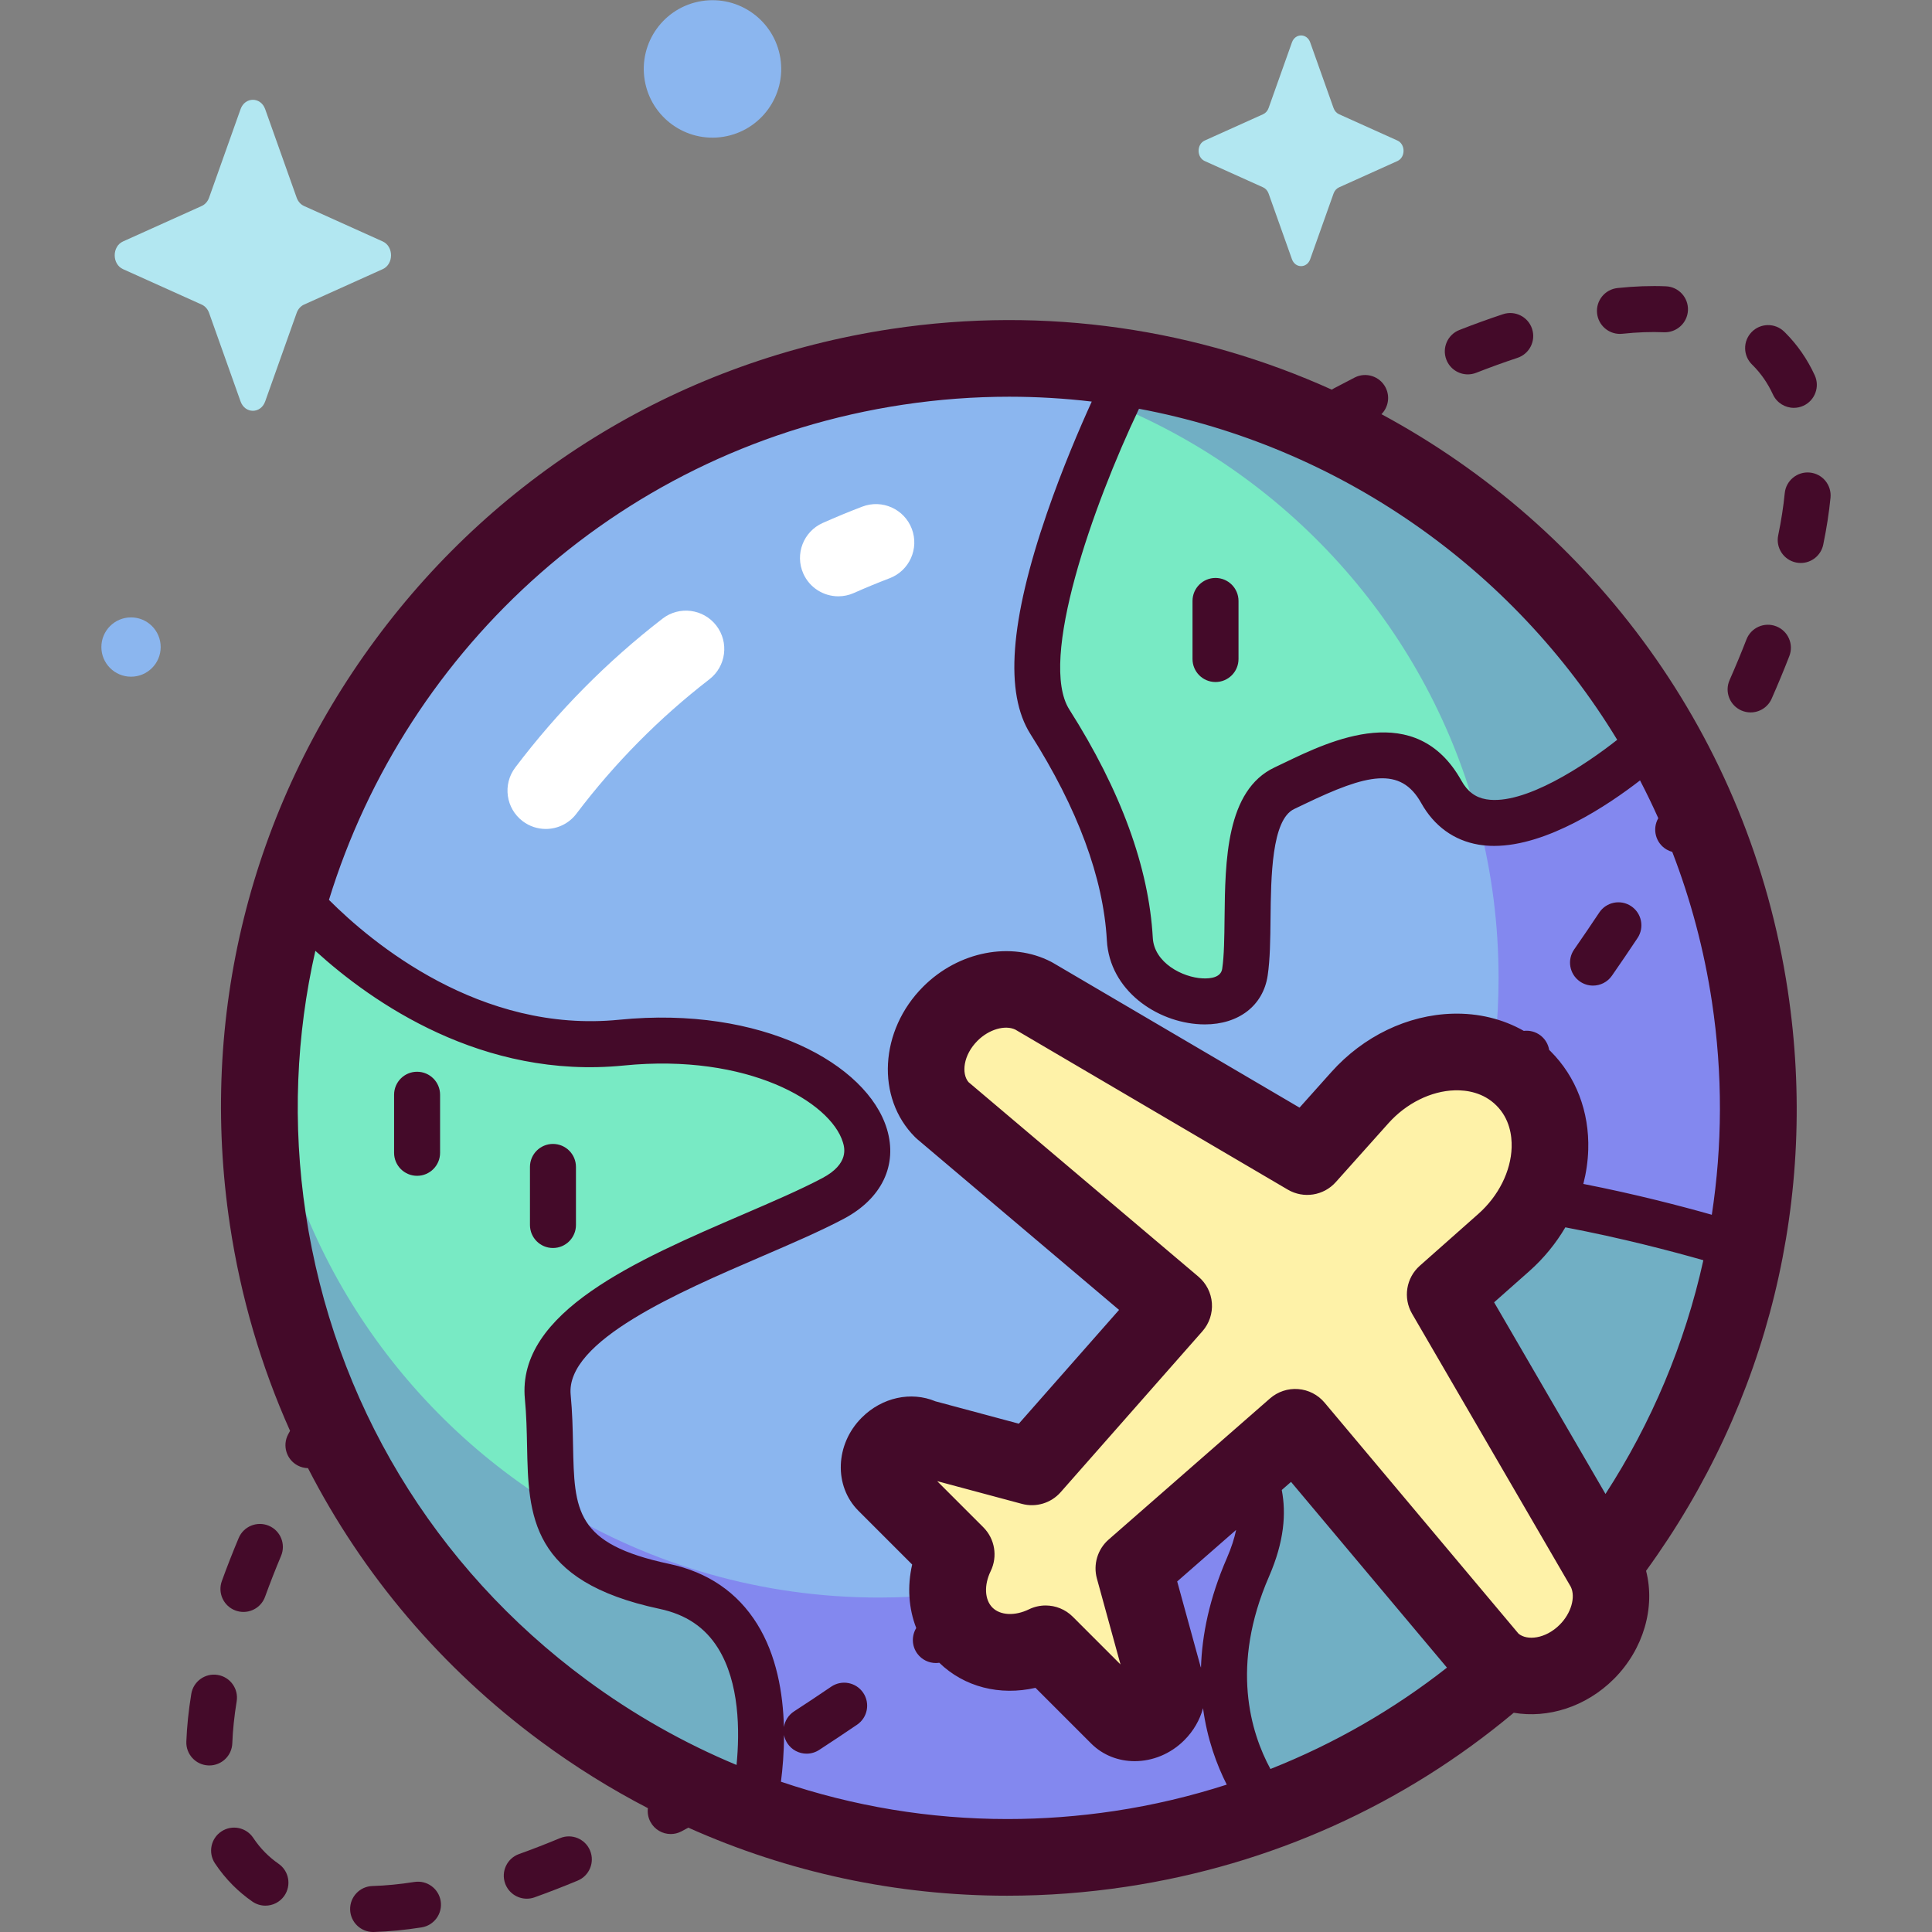 <svg id="Capa_1" enable-background="new 0 0 512 512" height="512" viewBox="0 0 512 512" width="512" xmlns="http://www.w3.org/2000/svg"><rect x="0" y="0" width="512" height="512" fill="#808080" stroke="none"/><g><g><circle cx="267.357" cy="293.59" fill="#8bb6ef" r="198.593"/><path d="m164.709 276.307c-51.766 5.171-87.605-39.781-87.605-39.781-8.188 27.233-10.641 56.657-6.124 86.643 11.209 74.419 62.36 132.931 128.398 157.051l.031-.376s13.056-51.695-23.328-59.434-28.57-25.713-30.913-50.212 50.658-39.366 75.61-52.603c24.953-13.237-4.303-46.46-56.069-41.288z" fill="#78eac4"/><path d="m436.165 197.668.397-8.133c-29.85-48.49-79.602-82.296-136.222-91.82l-1.792 3.459s-34.181 68.282-20.313 90.119 20.254 40.932 21.181 57.583 28.416 22.697 30.504 8.767c2.088-13.931-2.625-42.59 10.453-48.755 12.638-5.957 31.673-16.788 41.587.957 13.44 24.052 54.205-12.177 54.205-12.177z" fill="#78eac4"/><path d="m439.686 194.824c-14.84 13.093-34.518 26.119-47.708 23.413 3.361 13.09 5.158 26.808 5.158 40.947 0 90.678-73.509 164.186-164.186 164.186-31.083 0-60.143-8.646-84.921-23.652 1.453 3.306 3.476 6.39 6.219 9.121 8.471 8.437 20.902 9.683 30.306 16.699 8.62 6.431 12.211 15.627 12.95 26.135.636 9.038-.275 18.146-2.06 27.08 22.3 8.667 46.549 13.431 71.914 13.431 109.68 0 198.593-88.913 198.593-198.592-.001-35.956-9.557-69.678-26.265-98.768z" fill="#8388ef"/><g fill="#71afc4"><path d="m462.449 330.924c-.293-.095-115.477-37.633-136.637 1.092-26.442 48.389 21.171 45.966 4.906 83.34-15.123 34.75.991 58.275 5.978 64.363 65.418-24.295 112.85-81.371 125.753-148.795z"/><path d="m199.409 479.844s13.056-51.695-23.328-59.434c-19.86-4.225-26.55-11.499-28.913-21.218-42.622-26.171-72.383-71.251-77.586-123.564-.531 5.918-.817 11.907-.817 17.962 0 1.255.017 2.519.034 3.782.172 8.527.877 17.137 2.181 25.797 11.209 74.419 62.36 132.931 128.398 157.051z"/><path d="m436.562 189.535c-29.85-48.49-79.602-82.296-136.222-91.82l-1.792 3.459s-1.157 2.312-2.955 6.211c47.102 19.458 83.172 60.192 96.228 110.233 17.295 4.085 44.343-19.95 44.343-19.95z"/></g><path d="m425.214 415.68-42.22-72.639 15.529-13.756c13.96-12.366 16.365-32.359 5.233-43.491-11.09-11.09-30.987-8.751-43.373 5.1l-13.961 15.612-72.525-42.596c-6.724-3.485-15.756-1.553-22.02 4.711l-.034.034c-7.641 7.641-8.61 19.061-2.164 25.508l61.358 51.916-36.141 41.677-30.423-6.796c-2.719-1.409-6.372-.628-8.905 1.905l-.014.014c-3.09 3.09-3.482 7.708-.875 10.315l18.73 18.73c-3.642 7.479-2.91 15.956 2.419 21.286 5.327 5.327 13.803 6.062 21.285 2.419l19.244 19.244c2.607 2.607 7.225 2.215 10.315-.875 2.54-2.54 3.318-6.203 1.896-8.923l-6.648-30.407 41.331-36.419 51.768 61.663c6.446 6.446 17.866 5.477 25.508-2.164 6.279-6.282 8.204-15.342 4.687-22.068z" fill="#fef2a8"/></g><g><g fill="#440a29"><path d="m473.779 262.498c-10.166-67.49-51.767-122.613-107.678-152.734 1.802-1.819 2.327-4.656 1.098-7.06-1.532-2.996-5.203-4.185-8.2-2.652-1.818.929-3.648 1.883-5.491 2.864-.198.106-.387.222-.569.345-35.358-15.965-75.539-22.287-116.673-16.092-55.137 8.305-103.74 37.585-136.855 82.445s-46.779 99.931-38.474 155.068c2.873 19.075 8.26 37.366 15.931 54.506-.167.312-.343.628-.508.939-1.58 2.972-.45 6.662 2.521 8.241.875.465 1.811.689 2.738.707 14.504 28.277 35.448 53.037 61.763 72.463 9.053 6.682 18.521 12.572 28.321 17.649-.151 1.2.048 2.456.656 3.606 1.093 2.066 3.206 3.246 5.392 3.246.961 0 1.935-.228 2.844-.708.6-.317 1.215-.657 1.821-.98 26.562 11.891 55.243 18.033 84.5 18.033 10.461 0 20.998-.785 31.534-2.372 38.424-5.787 73.663-21.777 102.709-46.113 9.007 1.548 19.084-1.504 26.551-8.97 7.882-7.883 11.006-18.996 8.517-28.643 32.437-44.627 45.778-99.173 37.552-153.788zm-45.203-66.44c-8.377 6.62-24.624 17.461-34.694 15.767-2.888-.488-4.986-2.061-6.6-4.952-12.026-21.524-34.677-10.625-46.845-4.769-.914.44-1.802.867-2.66 1.272-12.891 6.077-13.093 24.855-13.256 39.943-.055 5.121-.107 9.958-.626 13.421-.342 2.282-3.015 2.641-5.202 2.538-5.293-.247-12.823-4.116-13.191-10.74-1.039-18.676-8.482-39.035-22.121-60.511-8.257-13.001 6.206-53.94 18.463-79.699 52.782 9.875 99.028 42.077 126.732 87.73zm-347.553 125.598c-3.599-23.891-2.516-47.424 2.548-69.673 15.07 13.719 44.273 34.129 81.744 30.387 32.874-3.286 54.845 9.709 58.063 20.351.425 1.406 1.719 5.684-5.456 9.49-5.72 3.035-13.147 6.234-21.011 9.621-28.132 12.119-60.017 25.855-57.809 48.945.41 4.284.493 8.406.574 12.393.374 18.452.727 35.881 35.137 43.2 6.963 1.481 12.023 4.884 15.469 10.405 5.701 9.132 5.793 21.971 4.911 30.959-13.944-5.808-27.284-13.34-39.748-22.54-40.495-29.893-66.925-73.766-74.422-123.538zm214.401 158.268c-9.515 1.433-19.02 2.142-28.466 2.141-20.53-.001-40.748-3.358-59.998-9.893.452-3.497.814-7.758.812-12.383.144.754.43 1.494.874 2.178 1.168 1.796 3.122 2.773 5.116 2.773 1.138 0 2.29-.318 3.315-.985 3.331-2.165 6.716-4.417 10.062-6.694 2.783-1.893 3.504-5.683 1.611-8.466-1.895-2.783-5.683-3.503-8.467-1.61-3.276 2.229-6.59 4.433-9.849 6.551-1.505.978-2.428 2.509-2.69 4.152-.227-8.985-1.938-19.036-7.102-27.329-5.217-8.378-13.055-13.731-23.295-15.909-24.956-5.308-25.134-14.07-25.488-31.526-.085-4.211-.173-8.566-.627-13.306-1.362-14.249 28.612-27.162 50.499-36.591 8.097-3.488 15.744-6.783 21.901-10.048 10.038-5.325 14.303-14.217 11.41-23.785-5.2-17.195-33.153-32.728-70.941-28.951-36.809 3.677-65.54-20.367-76.925-31.766 20.646-67.123 78.153-120.082 152.112-131.222 9.476-1.427 18.879-2.119 28.185-2.119 7.365 0 14.658.44 21.852 1.286-3.168 6.958-7.813 17.767-11.898 29.64-9.809 28.513-11.228 47.648-4.338 58.498 12.508 19.696 19.318 38.084 20.241 54.654.737 13.23 13.184 21.696 24.793 22.237.392.018.778.028 1.161.028 8.985 0 15.469-4.986 16.66-12.934.644-4.295.7-9.542.76-15.096.119-11.07.282-26.23 6.265-29.05.887-.418 1.805-.86 2.748-1.314 16.592-7.984 25.449-10.061 30.921-.269 3.413 6.107 8.672 9.92 15.21 11.024 1.35.228 2.727.335 4.126.335 14.099-.002 30.216-10.832 38.651-17.359 1.705 3.28 3.321 6.617 4.837 10.014-1.671 2.901-.69 6.61 2.204 8.302.482.282.988.49 1.502.628 4.854 12.587 8.429 25.881 10.519 39.761 2.891 19.193 2.75 38.153-.039 56.403-8.162-2.31-20.3-5.476-34.048-8.171.763-2.975 1.208-6.014 1.3-9.07.305-10.081-3.235-19.341-9.967-26.073-.125-.126-.258-.242-.385-.365-.245-1.475-1.023-2.865-2.305-3.845-1.312-1.002-2.901-1.387-4.421-1.205-5.549-3.156-12.017-4.745-18.871-4.555-11.928.333-23.644 5.975-32.144 15.481l-8.417 9.413-65.355-38.384c-.154-.091-.311-.177-.47-.259-10.599-5.493-24.529-2.801-33.909 6.58-11.59 11.589-12.561 29.475-2.165 39.871.199.199.407.39.621.572l53.449 45.224-26.559 30.154-22.091-5.926c-6.471-2.706-14.164-1.053-19.545 4.329-7.045 7.045-7.437 18.116-.875 24.679l14.244 14.244c-1.333 5.817-.937 11.649 1.08 16.828-1.263 2.068-1.221 4.78.323 6.836 1.197 1.595 3.026 2.435 4.878 2.435.3 0 .601-.026.9-.071 6.644 6.455 16.092 8.802 25.496 6.647l14.758 14.758c3.129 3.129 7.282 4.677 11.535 4.677 4.668 0 9.457-1.865 13.143-5.551 2.459-2.458 4.128-5.402 4.966-8.49 1.1 8.177 3.621 14.99 6.288 20.256-9.542 3.072-19.446 5.439-29.678 6.981zm130.045-84.015-29.514-50.78 9.303-8.241c3.855-3.415 7.07-7.363 9.574-11.633 14.877 2.821 28.199 6.33 36.575 8.718-4.904 22.213-13.774 43.165-25.938 61.936zm-88.789 72.892c-5.23-9.636-10.682-27.327-.374-51.013 4.04-9.284 4.569-16.709 3.376-22.926l2.454-2.147 41.325 49.224c-14.036 11.023-29.747 20.12-46.781 26.862zm-11.55-55.877c-4.651 10.687-6.591 20.403-6.856 29.01-.046-.118-.084-.237-.133-.354l-6.173-22.481 15.615-13.657c-.463 2.249-1.246 4.709-2.453 7.482zm88.214 17.64c-3.791 3.792-8.685 4.26-10.924 2.366l-51.391-61.214c-1.755-2.09-4.277-3.387-6.998-3.596-2.721-.213-5.413.684-7.467 2.481l-42.763 37.401c-2.931 2.564-4.139 6.579-3.107 10.335l6.249 22.757-12.647-12.647c-1.949-1.949-4.548-2.976-7.185-2.976-1.507 0-3.027.336-4.444 1.026-3.695 1.8-7.577 1.611-9.657-.469-2.081-2.081-2.269-5.962-.47-9.659 1.896-3.896 1.113-8.565-1.95-11.628l-12.222-12.221 22.463 6.026c3.729.999 7.702-.2 10.254-3.097l37.573-42.658c1.803-2.048 2.707-4.735 2.507-7.456-.2-2.722-1.486-5.248-3.569-7.01l-60.929-51.553c-1.904-2.235-1.439-7.138 2.392-10.968 2.994-2.995 7.247-4.242 9.991-2.961l72.229 42.421c4.171 2.45 9.491 1.619 12.715-1.987l13.96-15.612c4.724-5.283 11.292-8.541 17.569-8.716 3.12-.09 7.564.542 11.051 4.028 3.5 3.499 4.122 7.965 4.027 11.095-.191 6.309-3.485 12.893-8.813 17.612l-15.529 13.756c-3.621 3.208-4.477 8.524-2.046 12.706l42.073 72.387c1.314 2.743.071 7.019-2.942 10.031z"/><path d="m148.41 487.128c-3.689 1.534-7.345 2.952-10.865 4.214-3.168 1.137-4.815 4.626-3.678 7.794.892 2.488 3.236 4.038 5.736 4.038.683 0 1.378-.115 2.057-.359 3.709-1.33 7.554-2.821 11.428-4.432 3.107-1.292 4.58-4.859 3.288-7.966-1.292-3.109-4.857-4.58-7.966-3.289z"/><path d="m64.515 427.181c2.493 0 4.832-1.541 5.73-4.02 1.275-3.519 2.704-7.171 4.246-10.854 1.3-3.105-.163-6.675-3.267-7.975-3.104-1.299-6.675.163-7.975 3.267-1.619 3.866-3.121 7.705-4.463 11.41-1.147 3.164.489 6.659 3.653 7.805.686.249 1.387.367 2.076.367z"/><path d="m61.561 462.004c.133-3.487.523-7.233 1.159-11.134.542-3.322-1.712-6.453-5.034-6.996-3.32-.544-6.454 1.711-6.996 5.034-.716 4.395-1.157 8.645-1.309 12.631-.129 3.363 2.494 6.194 5.857 6.322.079.003.158.004.237.004 3.259.001 5.96-2.577 6.086-5.861z"/><path d="m73.823 493.92c-1.25-.868-2.421-1.847-3.482-2.908-1.193-1.193-2.278-2.522-3.226-3.951-1.86-2.804-5.642-3.57-8.447-1.708-2.804 1.861-3.569 5.643-1.708 8.447 1.395 2.103 2.998 4.065 4.763 5.83 1.571 1.571 3.301 3.017 5.143 4.297 1.06.737 2.273 1.091 3.473 1.091 1.928 0 3.825-.913 5.009-2.616 1.921-2.763 1.238-6.561-1.525-8.482z"/><path d="m109.822 498.739c-3.9.612-7.641.973-11.121 1.076-3.364.099-6.011 2.906-5.912 6.271.097 3.303 2.805 5.915 6.088 5.915.061 0 .121-.001.182-.003 3.99-.117 8.246-.527 12.651-1.217 3.325-.522 5.598-3.64 5.076-6.965-.521-3.325-3.643-5.601-6.964-5.077z"/><path d="m464.53 96.824c2.166 2.166 3.956 4.763 5.321 7.718 1.029 2.229 3.233 3.541 5.536 3.541.854 0 1.723-.181 2.551-.563 3.055-1.41 4.389-5.031 2.978-8.087-1.968-4.264-4.582-8.041-7.768-11.227l-.33-.325c-2.413-2.346-6.271-2.293-8.617.121-2.346 2.413-2.292 6.271.121 8.617z"/><path d="m429.295 88.486c.214 0 .431-.011.649-.034 3.907-.415 7.596-.551 11.033-.402 3.349.126 6.204-2.465 6.349-5.828.144-3.362-2.466-6.205-5.828-6.349-3.965-.17-8.326-.019-12.837.459-3.347.355-5.773 3.355-5.418 6.702.33 3.128 2.974 5.452 6.052 5.452z"/><path d="m461.47 188.278c.799.353 1.634.52 2.455.52 2.341 0 4.574-1.357 5.579-3.637 1.685-3.821 3.263-7.621 4.689-11.296 1.218-3.137-.338-6.668-3.475-7.886-3.139-1.219-6.668.338-7.886 3.475-1.361 3.505-2.868 7.135-4.479 10.789-1.358 3.08.037 6.677 3.117 8.035z"/><path d="m479.634 125.232c-3.334-.328-6.331 2.121-6.659 5.47-.345 3.521-.928 7.277-1.733 11.163-.682 3.295 1.436 6.52 4.732 7.203.417.086.832.128 1.242.128 2.828 0 5.364-1.98 5.961-4.859.892-4.308 1.541-8.496 1.928-12.446.328-3.349-2.122-6.331-5.471-6.659z"/><path d="m418.691 260.104c1.06.737 2.272 1.09 3.471 1.09 1.929 0 3.826-.914 5.01-2.617 2.314-3.331 4.6-6.691 6.794-9.989 1.864-2.802 1.103-6.585-1.699-8.449-2.8-1.863-6.584-1.104-8.449 1.699-2.148 3.229-4.387 6.522-6.655 9.786-1.92 2.762-1.236 6.56 1.528 8.48z"/><path d="m388.987 99.214c.739 0 1.492-.135 2.222-.421 3.719-1.457 7.395-2.788 10.929-3.957 3.196-1.056 4.93-4.504 3.873-7.699-1.056-3.196-4.504-4.93-7.699-3.873-3.742 1.237-7.628 2.644-11.55 4.181-3.134 1.228-4.679 4.763-3.451 7.897.942 2.404 3.241 3.872 5.676 3.872z"/><path d="m146.54 330.733c3.365 0 6.094-2.729 6.094-6.094v-15.39c0-3.365-2.729-6.094-6.094-6.094s-6.094 2.729-6.094 6.094v15.39c0 3.365 2.729 6.094 6.094 6.094z"/><path d="m110.532 284.024c-3.366 0-6.094 2.729-6.094 6.094v15.39c0 3.365 2.729 6.094 6.094 6.094s6.094-2.729 6.094-6.094v-15.39c0-3.366-2.729-6.094-6.094-6.094z"/><path d="m322.123 180.742c3.365 0 6.094-2.729 6.094-6.094v-15.391c0-3.365-2.729-6.094-6.094-6.094s-6.094 2.729-6.094 6.094v15.391c0 3.365 2.728 6.094 6.094 6.094z"/></g><path d="m222.167 158.028c-3.889 0-7.601-2.247-9.285-6.03-2.28-5.125.025-11.128 5.15-13.408 3.428-1.526 6.957-2.982 10.489-4.33 5.242-2.002 11.11.628 13.11 5.868 2 5.241-.627 11.111-5.868 13.11-3.192 1.218-6.379 2.534-9.473 3.91-1.341.597-2.743.88-4.123.88z" fill="#fff"/><path d="m144.639 219.682c-2.134 0-4.285-.669-6.118-2.056-4.474-3.383-5.359-9.753-1.975-14.227 11.232-14.854 24.364-28.128 39.033-39.454 4.439-3.428 10.819-2.607 14.246 1.832 3.428 4.439 2.608 10.818-1.832 14.246-13.242 10.225-25.1 22.211-35.244 35.627-1.998 2.642-5.036 4.032-8.11 4.032z" fill="#fff"/></g><g><path d="m63.75 28.932-8.343 23.459c-.357 1.004-1.064 1.8-1.957 2.202l-20.843 9.39c-2.945 1.327-2.945 6.018 0 7.345l20.843 9.39c.892.402 1.6 1.198 1.957 2.202l8.343 23.459c1.179 3.314 5.347 3.314 6.526 0l8.343-23.459c.357-1.004 1.064-1.8 1.957-2.202l20.843-9.39c2.944-1.327 2.944-6.018 0-7.345l-20.843-9.39c-.892-.402-1.6-1.198-1.957-2.202l-8.343-23.459c-1.179-3.314-5.348-3.314-6.526 0z" fill="#b2e7f1"/><path d="m342.378 11.237-6.189 17.402c-.265.745-.79 1.335-1.451 1.634l-15.461 6.965c-2.184.984-2.184 4.464 0 5.448l15.461 6.966c.662.298 1.186.889 1.451 1.634l6.189 17.402c.874 2.458 3.966 2.458 4.84 0l6.189-17.402c.265-.745.789-1.335 1.451-1.634l15.461-6.966c2.184-.984 2.184-4.464 0-5.448l-15.461-6.965c-.662-.298-1.186-.889-1.451-1.634l-6.189-17.402c-.873-2.459-3.965-2.459-4.84 0z" fill="#b2e7f1"/><g fill="#8bb6ef"><ellipse cx="188.867" cy="18.218" rx="18.217" ry="18.217" transform="matrix(.987 -.159 .159 .987 -.491 30.315)"/><circle cx="34.724" cy="171.475" r="7.858"/></g></g></g></svg>